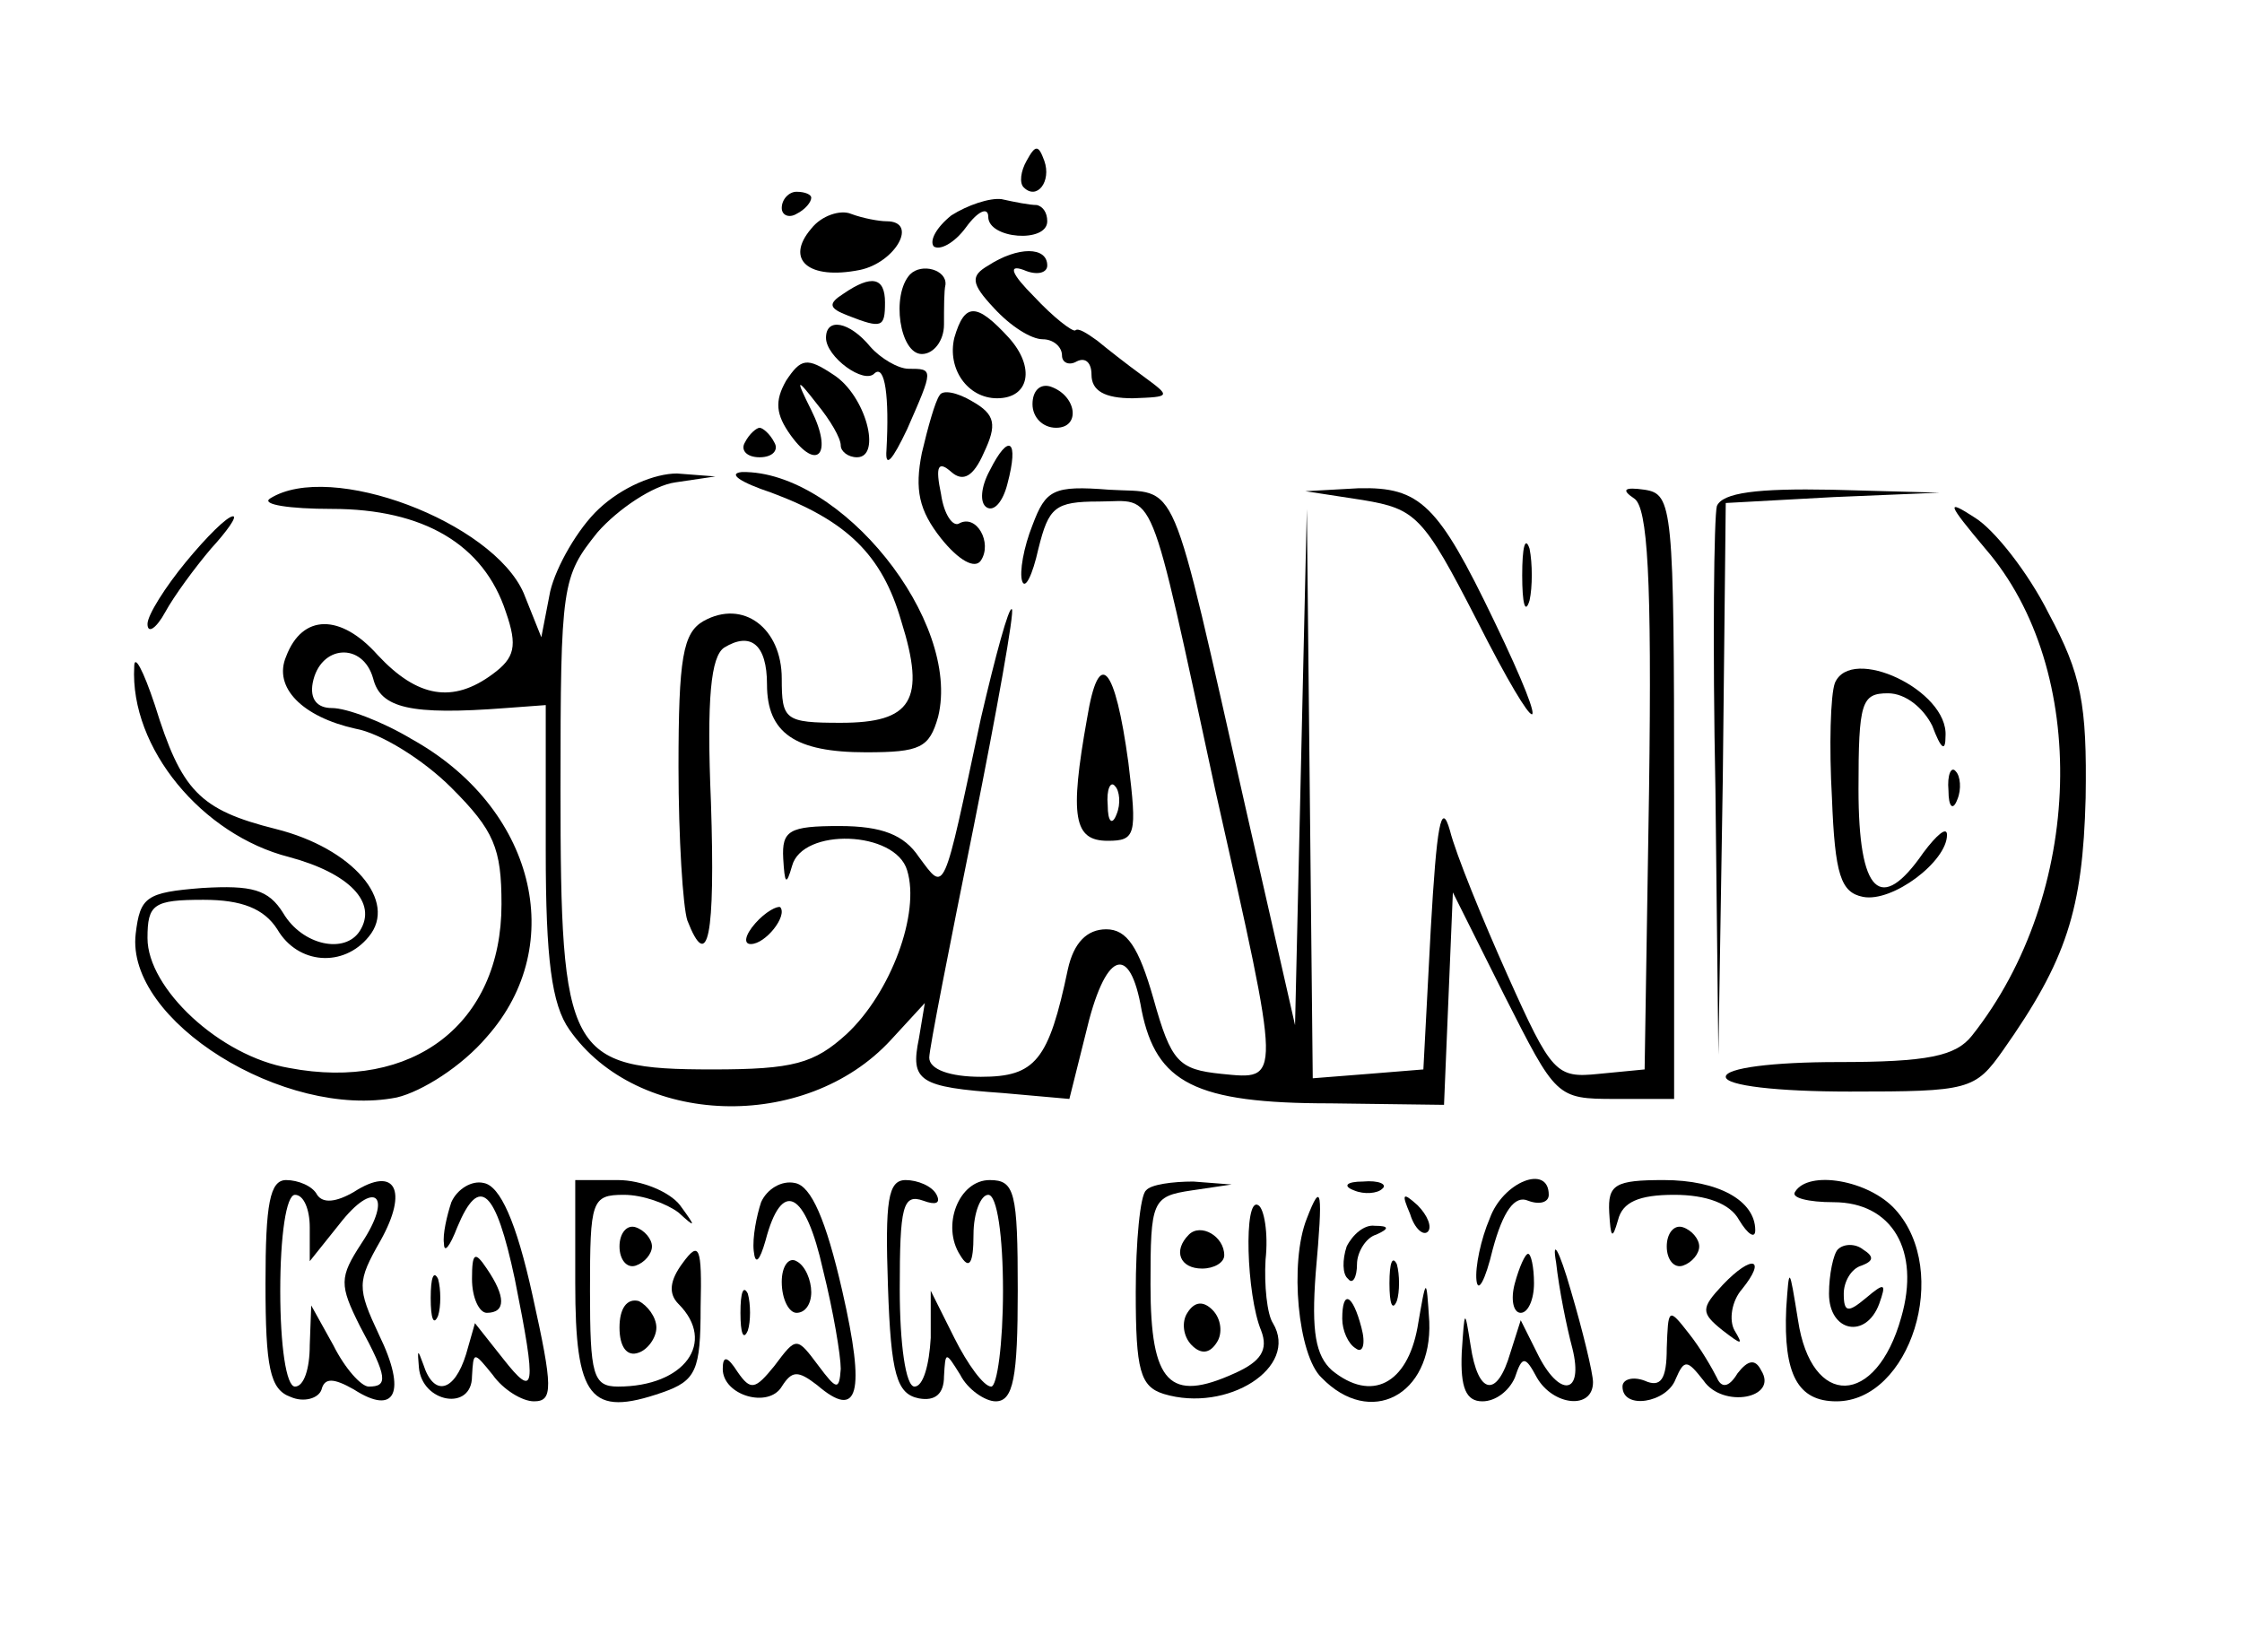 <?xml version="1.0" standalone="no"?>
<!DOCTYPE svg PUBLIC "-//W3C//DTD SVG 20010904//EN"
 "http://www.w3.org/TR/2001/REC-SVG-20010904/DTD/svg10.dtd">
<svg version="1.0" xmlns="http://www.w3.org/2000/svg"
 width="152pt" height="112pt" viewBox="0 0 152 112"
 preserveAspectRatio="xMidYMid meet">

<g transform="translate(0,112) scale(0.1,-0.1)"
fill="#000000" stroke="none">
<path d="M696 1011 c-4 -7 -5 -15 -2 -18 9 -9 19 4 14 18 -4 11 -6 11 -12 0z"/>
<path d="M530 979 c0 -5 5 -7 10 -4 6 3 10 8 10 11 0 2 -4 4 -10 4 -5 0 -10
-5 -10 -11z"/>
<path d="M645 974 c-10 -8 -15 -17 -12 -21 4 -3 14 2 22 13 8 11 15 14 15 7 0
-15 40 -18 40 -3 0 6 -3 10 -7 11 -5 0 -15 2 -24 4 -8 1 -23 -4 -34 -11z"/>
<path d="M550 965 c-18 -21 -2 -35 33 -28 24 5 40 33 18 33 -5 0 -16 2 -24 5
-7 3 -20 -1 -27 -10z"/>
<path d="M670 940 c-12 -7 -12 -12 4 -29 11 -12 25 -21 33 -21 7 0 13 -5 13
-11 0 -5 5 -7 10 -4 6 3 10 -1 10 -9 0 -11 9 -16 28 -16 26 1 26 1 7 15 -11 8
-25 19 -31 24 -7 5 -13 9 -15 7 -2 -1 -15 9 -28 23 -15 15 -18 22 -7 18 9 -4
16 -2 16 3 0 13 -20 13 -40 0z"/>
<path d="M617 934 c-13 -14 -7 -54 8 -54 8 0 15 9 15 20 0 11 0 23 1 27 1 10
-16 15 -24 7z"/>
<path d="M572 921 c-11 -7 -10 -10 3 -15 23 -9 25 -8 25 9 0 17 -9 19 -28 6z"/>
<path d="M647 891 c-5 -21 9 -41 29 -41 22 0 26 21 8 41 -22 24 -30 24 -37 0z"/>
<path d="M560 891 c0 -13 26 -32 33 -24 7 6 10 -16 8 -52 -1 -13 4 -7 14 14
18 41 18 41 1 41 -7 0 -19 7 -26 15 -14 17 -30 20 -30 6z"/>
<path d="M533 862 c-8 -14 -7 -23 3 -37 18 -25 29 -13 14 17 -11 22 -10 22 4
4 9 -11 16 -23 16 -28 0 -4 5 -8 11 -8 17 0 6 42 -16 56 -18 12 -22 11 -32 -4z"/>
<path d="M637 852 c-3 -4 -8 -22 -12 -39 -5 -25 -2 -39 13 -58 12 -15 23 -21
27 -15 8 12 -3 32 -15 25 -4 -2 -10 6 -12 20 -4 19 -2 23 7 15 8 -7 15 -3 22
13 9 19 8 26 -8 35 -10 6 -20 8 -22 4z"/>
<path d="M700 846 c0 -9 7 -16 16 -16 17 0 14 22 -4 28 -7 2 -12 -3 -12 -12z"/>
<path d="M505 820 c-3 -5 1 -10 10 -10 9 0 13 5 10 10 -3 6 -8 10 -10 10 -2 0
-7 -4 -10 -10z"/>
<path d="M671 801 c-6 -11 -7 -22 -2 -25 5 -3 11 4 14 16 8 30 1 35 -12 9z"/>
<path d="M406 775 c-14 -13 -29 -39 -33 -56 l-6 -31 -12 30 c-21 48 -131 90
-172 64 -6 -4 13 -7 42 -7 62 0 103 -24 118 -70 8 -23 6 -31 -9 -42 -27 -20
-51 -16 -78 13 -25 28 -51 28 -62 -1 -9 -21 11 -41 47 -49 17 -3 46 -21 65
-40 29 -29 34 -41 34 -79 0 -81 -60 -127 -144 -111 -47 8 -96 54 -96 88 0 23
4 26 38 26 26 0 41 -6 50 -20 14 -24 45 -26 62 -5 20 24 -11 60 -63 73 -52 13
-64 26 -82 84 -8 24 -14 35 -14 26 -3 -55 46 -114 105 -129 41 -11 60 -31 48
-50 -10 -16 -39 -10 -52 12 -10 16 -21 19 -55 17 -38 -3 -42 -6 -45 -31 -7
-59 101 -126 177 -111 17 4 44 21 61 41 56 63 32 156 -51 202 -20 12 -44 21
-54 21 -10 0 -15 6 -13 17 5 26 34 28 41 3 5 -20 25 -25 90 -20 l27 2 0 -99
c0 -73 4 -104 16 -121 46 -66 160 -70 218 -7 l23 25 -4 -24 c-6 -29 0 -33 57
-37 l45 -4 11 44 c13 56 30 63 38 16 10 -49 36 -63 128 -63 l77 -1 3 72 3 72
35 -70 c35 -69 35 -70 75 -70 l40 0 0 205 c0 197 -1 205 -20 208 -14 2 -16 0
-7 -6 9 -6 12 -53 10 -198 l-3 -189 -31 -3 c-29 -3 -32 0 -62 67 -17 38 -35
82 -39 98 -6 21 -9 3 -13 -67 l-5 -95 -37 -3 -38 -3 -2 193 -2 193 -4 -175 -4
-175 -33 145 c-53 234 -45 215 -93 218 -38 3 -43 0 -52 -24 -6 -15 -9 -32 -7
-38 2 -6 7 4 11 22 7 28 11 32 41 32 39 0 33 17 79 -196 45 -200 45 -196 4
-192 -29 3 -34 8 -46 51 -10 35 -18 47 -32 47 -13 0 -22 -9 -26 -27 -13 -62
-22 -73 -59 -73 -21 0 -35 5 -35 13 0 6 14 77 30 156 16 80 28 147 26 148 -2
2 -11 -31 -21 -74 -26 -122 -24 -118 -42 -94 -10 15 -25 21 -54 21 -34 0 -39
-3 -38 -22 1 -17 2 -19 6 -5 7 26 70 24 78 -3 9 -29 -11 -83 -41 -111 -22 -20
-36 -24 -91 -24 -98 0 -103 10 -103 190 0 139 1 144 25 174 14 16 38 32 53 34
l27 4 -26 2 c-15 0 -37 -9 -53 -24z"/>
<path d="M523 786 c51 -19 75 -42 88 -87 17 -54 7 -69 -41 -69 -38 0 -40 2
-40 30 0 34 -26 54 -53 39 -14 -8 -17 -25 -17 -99 0 -48 3 -95 6 -104 14 -36
19 -11 16 80 -3 71 0 99 9 105 18 11 29 2 29 -25 0 -33 19 -46 67 -46 37 0 43
3 49 24 16 65 -66 167 -133 166 -10 -1 -1 -7 20 -14z"/>
<path d="M924 781 c36 -6 41 -11 77 -81 43 -85 53 -86 12 -1 -38 79 -50 91
-92 90 l-36 -2 39 -6z"/>
<path d="M1164 777 c-2 -7 -3 -94 -1 -192 l2 -180 3 187 2 187 73 4 72 3 -73
2 c-51 1 -74 -2 -78 -11z"/>
<path d="M1346 748 c71 -82 67 -234 -9 -330 -11 -14 -30 -18 -91 -18 -44 0
-76 -4 -76 -10 0 -6 35 -10 84 -10 81 0 85 1 104 28 43 61 54 95 56 171 1 64
-3 84 -25 125 -14 28 -37 57 -50 65 -20 13 -19 10 7 -21z"/>
<path d="M126 739 c-14 -17 -26 -36 -26 -42 0 -7 6 -3 12 8 6 11 20 30 31 43
11 12 18 22 15 22 -4 0 -18 -14 -32 -31z"/>
<path d="M1032 730 c0 -19 2 -27 5 -17 2 9 2 25 0 35 -3 9 -5 1 -5 -18z"/>
<path d="M737 633 c-12 -67 -9 -83 14 -83 19 0 20 4 14 53 -9 66 -20 79 -28
30z m20 -65 c-3 -8 -6 -5 -6 6 -1 11 2 17 5 13 3 -3 4 -12 1 -19z"/>
<path d="M1244 657 c-3 -8 -4 -43 -2 -78 2 -52 6 -64 21 -67 20 -4 57 24 57
42 0 6 -7 0 -16 -12 -29 -42 -44 -28 -44 43 0 59 2 65 20 65 12 0 24 -10 30
-22 6 -16 9 -18 9 -7 2 31 -64 62 -75 36z"/>
<path d="M1321 584 c0 -11 3 -14 6 -6 3 7 2 16 -1 19 -3 4 -6 -2 -5 -13z"/>
<path d="M512 494 c-7 -8 -8 -14 -3 -14 10 0 25 19 20 25 -2 1 -10 -3 -17 -11z"/>
<path d="M180 250 c0 -57 3 -72 17 -77 9 -4 19 -1 21 5 2 8 8 8 22 0 28 -18
36 -2 17 37 -15 32 -15 36 1 64 19 34 10 51 -18 33 -12 -7 -21 -8 -25 -2 -3 6
-13 10 -21 10 -11 0 -14 -16 -14 -70z m30 38 l0 -23 20 25 c24 31 37 20 15
-13 -15 -23 -15 -28 -1 -56 19 -35 19 -41 6 -41 -5 0 -16 12 -24 28 l-15 27
-1 -27 c0 -16 -4 -28 -10 -28 -6 0 -10 28 -10 65 0 37 4 65 10 65 6 0 10 -10
10 -22z"/>
<path d="M306 305 c-3 -9 -6 -22 -5 -28 0 -7 4 -2 9 11 15 36 26 26 39 -35 15
-75 14 -82 -8 -54 l-19 24 -6 -21 c-8 -26 -22 -29 -29 -7 -4 11 -4 10 -3 -2 2
-24 36 -30 36 -6 1 17 1 17 14 1 7 -10 20 -18 28 -18 13 0 13 9 -1 72 -11 50
-22 74 -33 76 -8 2 -18 -4 -22 -13z"/>
<path d="M390 250 c0 -78 10 -91 59 -74 23 8 26 15 26 58 1 41 -1 45 -12 30
-9 -12 -10 -21 -3 -28 26 -26 4 -56 -41 -56 -17 0 -19 8 -19 65 0 61 1 65 23
65 13 0 29 -6 37 -12 12 -11 12 -10 1 5 -7 9 -26 17 -42 17 l-29 0 0 -70z"/>
<path d="M516 305 c-3 -9 -6 -24 -5 -33 1 -10 4 -7 8 7 11 42 27 34 39 -20 7
-28 12 -58 12 -67 -1 -15 -3 -14 -15 2 -15 20 -15 20 -30 0 -13 -16 -16 -17
-25 -4 -7 11 -10 11 -10 2 0 -18 31 -27 40 -12 7 11 11 11 24 1 28 -24 33 -6
17 64 -11 48 -21 71 -32 73 -9 2 -19 -4 -23 -13z"/>
<path d="M602 248 c2 -60 6 -73 21 -76 11 -2 17 3 17 15 1 17 1 17 11 1 5 -10
17 -18 24 -18 12 0 15 16 15 75 0 67 -2 75 -19 75 -21 0 -33 -31 -20 -51 6
-10 9 -6 9 14 0 15 5 27 10 27 6 0 10 -28 10 -65 0 -36 -4 -65 -8 -65 -5 0
-16 15 -25 33 l-16 32 0 -32 c-1 -18 -5 -33 -11 -33 -6 0 -10 29 -10 66 0 56
2 65 16 60 8 -3 12 -2 9 4 -3 6 -13 10 -21 10 -12 0 -14 -14 -12 -72z"/>
<path d="M777 313 c-4 -3 -7 -35 -7 -69 0 -53 3 -64 19 -69 43 -13 92 18 74
48 -4 6 -6 26 -5 43 2 18 -1 35 -5 37 -10 6 -8 -61 2 -85 5 -13 0 -21 -18 -29
-44 -20 -57 -7 -57 60 0 57 1 60 28 64 l27 4 -26 2 c-14 0 -29 -2 -32 -6z"/>
<path d="M918 313 c7 -3 16 -2 19 1 4 3 -2 6 -13 5 -11 0 -14 -3 -6 -6z"/>
<path d="M1010 294 c-6 -14 -10 -33 -9 -42 1 -9 6 0 11 21 7 26 15 37 24 33 8
-3 14 -1 14 4 0 21 -31 9 -40 -16z"/>
<path d="M1091 298 c1 -17 2 -19 6 -5 3 12 14 17 38 17 22 0 38 -6 44 -17 6
-10 11 -13 11 -7 0 20 -25 34 -62 34 -33 0 -38 -3 -37 -22z"/>
<path d="M1217 312 c-3 -4 9 -7 26 -7 40 0 59 -33 46 -78 -17 -61 -61 -62 -70
-2 -6 37 -6 37 -8 8 -2 -45 8 -63 34 -63 50 0 78 88 40 130 -18 20 -59 27 -68
12z"/>
<path d="M886 294 c-12 -30 -6 -93 10 -108 33 -34 75 -12 73 38 -2 31 -2 31
-8 -4 -7 -38 -31 -51 -58 -29 -11 10 -14 26 -11 66 5 56 4 63 -6 37z"/>
<path d="M956 297 c3 -10 9 -15 12 -12 3 3 0 11 -7 18 -10 9 -11 8 -5 -6z"/>
<path d="M420 275 c0 -9 5 -15 11 -13 6 2 11 8 11 13 0 5 -5 11 -11 13 -6 2
-11 -4 -11 -13z"/>
<path d="M806 283 c-11 -11 -6 -23 9 -23 8 0 15 4 15 9 0 13 -16 22 -24 14z"/>
<path d="M913 275 c-3 -9 -3 -19 1 -22 3 -4 6 1 6 10 0 8 6 18 13 20 9 4 9 6
-1 6 -7 1 -15 -6 -19 -14z"/>
<path d="M1055 264 c2 -18 7 -43 11 -58 8 -32 -9 -34 -24 -3 l-11 22 -7 -22
c-9 -31 -22 -29 -27 5 -4 25 -4 25 -6 -5 -1 -24 3 -33 14 -33 9 0 18 7 22 16
5 15 7 15 15 0 11 -19 38 -22 38 -3 0 6 -7 35 -15 62 -8 28 -13 36 -10 19z"/>
<path d="M1130 275 c0 -9 5 -15 11 -13 6 2 11 8 11 13 0 5 -5 11 -11 13 -6 2
-11 -4 -11 -13z"/>
<path d="M1246 273 c-3 -3 -6 -17 -6 -30 0 -26 25 -31 34 -7 5 14 4 15 -9 4
-12 -10 -15 -10 -15 3 0 8 5 17 12 19 8 3 9 6 1 11 -5 4 -13 4 -17 0z"/>
<path d="M320 253 c0 -13 5 -23 10 -23 13 0 13 11 0 30 -8 12 -10 11 -10 -7z"/>
<path d="M530 251 c0 -12 5 -21 10 -21 6 0 10 6 10 14 0 8 -4 18 -10 21 -5 3
-10 -3 -10 -14z"/>
<path d="M942 250 c0 -14 2 -19 5 -12 2 6 2 18 0 25 -3 6 -5 1 -5 -13z"/>
<path d="M1027 250 c-3 -11 -1 -20 4 -20 5 0 9 9 9 20 0 11 -2 20 -4 20 -2 0
-6 -9 -9 -20z"/>
<path d="M1168 249 c-15 -16 -15 -19 0 -31 13 -10 14 -10 8 0 -4 7 -2 20 5 28
17 21 7 24 -13 3z"/>
<path d="M292 240 c0 -14 2 -19 5 -12 2 6 2 18 0 25 -3 6 -5 1 -5 -13z"/>
<path d="M502 230 c0 -14 2 -19 5 -12 2 6 2 18 0 25 -3 6 -5 1 -5 -13z"/>
<path d="M420 220 c0 -13 5 -20 13 -17 6 2 12 10 12 17 0 7 -6 15 -12 18 -8 2
-13 -5 -13 -18z"/>
<path d="M805 230 c-4 -6 -3 -16 3 -22 6 -6 12 -6 17 2 4 6 3 16 -3 22 -6 6
-12 6 -17 -2z"/>
<path d="M910 226 c0 -8 4 -17 9 -20 5 -4 7 3 4 14 -6 23 -13 26 -13 6z"/>
<path d="M1130 206 c0 -21 -4 -27 -15 -22 -8 3 -15 1 -15 -4 0 -16 30 -11 36
5 6 14 8 13 19 -1 13 -19 51 -12 39 7 -4 8 -9 7 -16 -2 -6 -10 -11 -10 -14 -3
-3 6 -11 20 -19 30 -14 18 -14 17 -15 -10z"/>
</g>
</svg>
